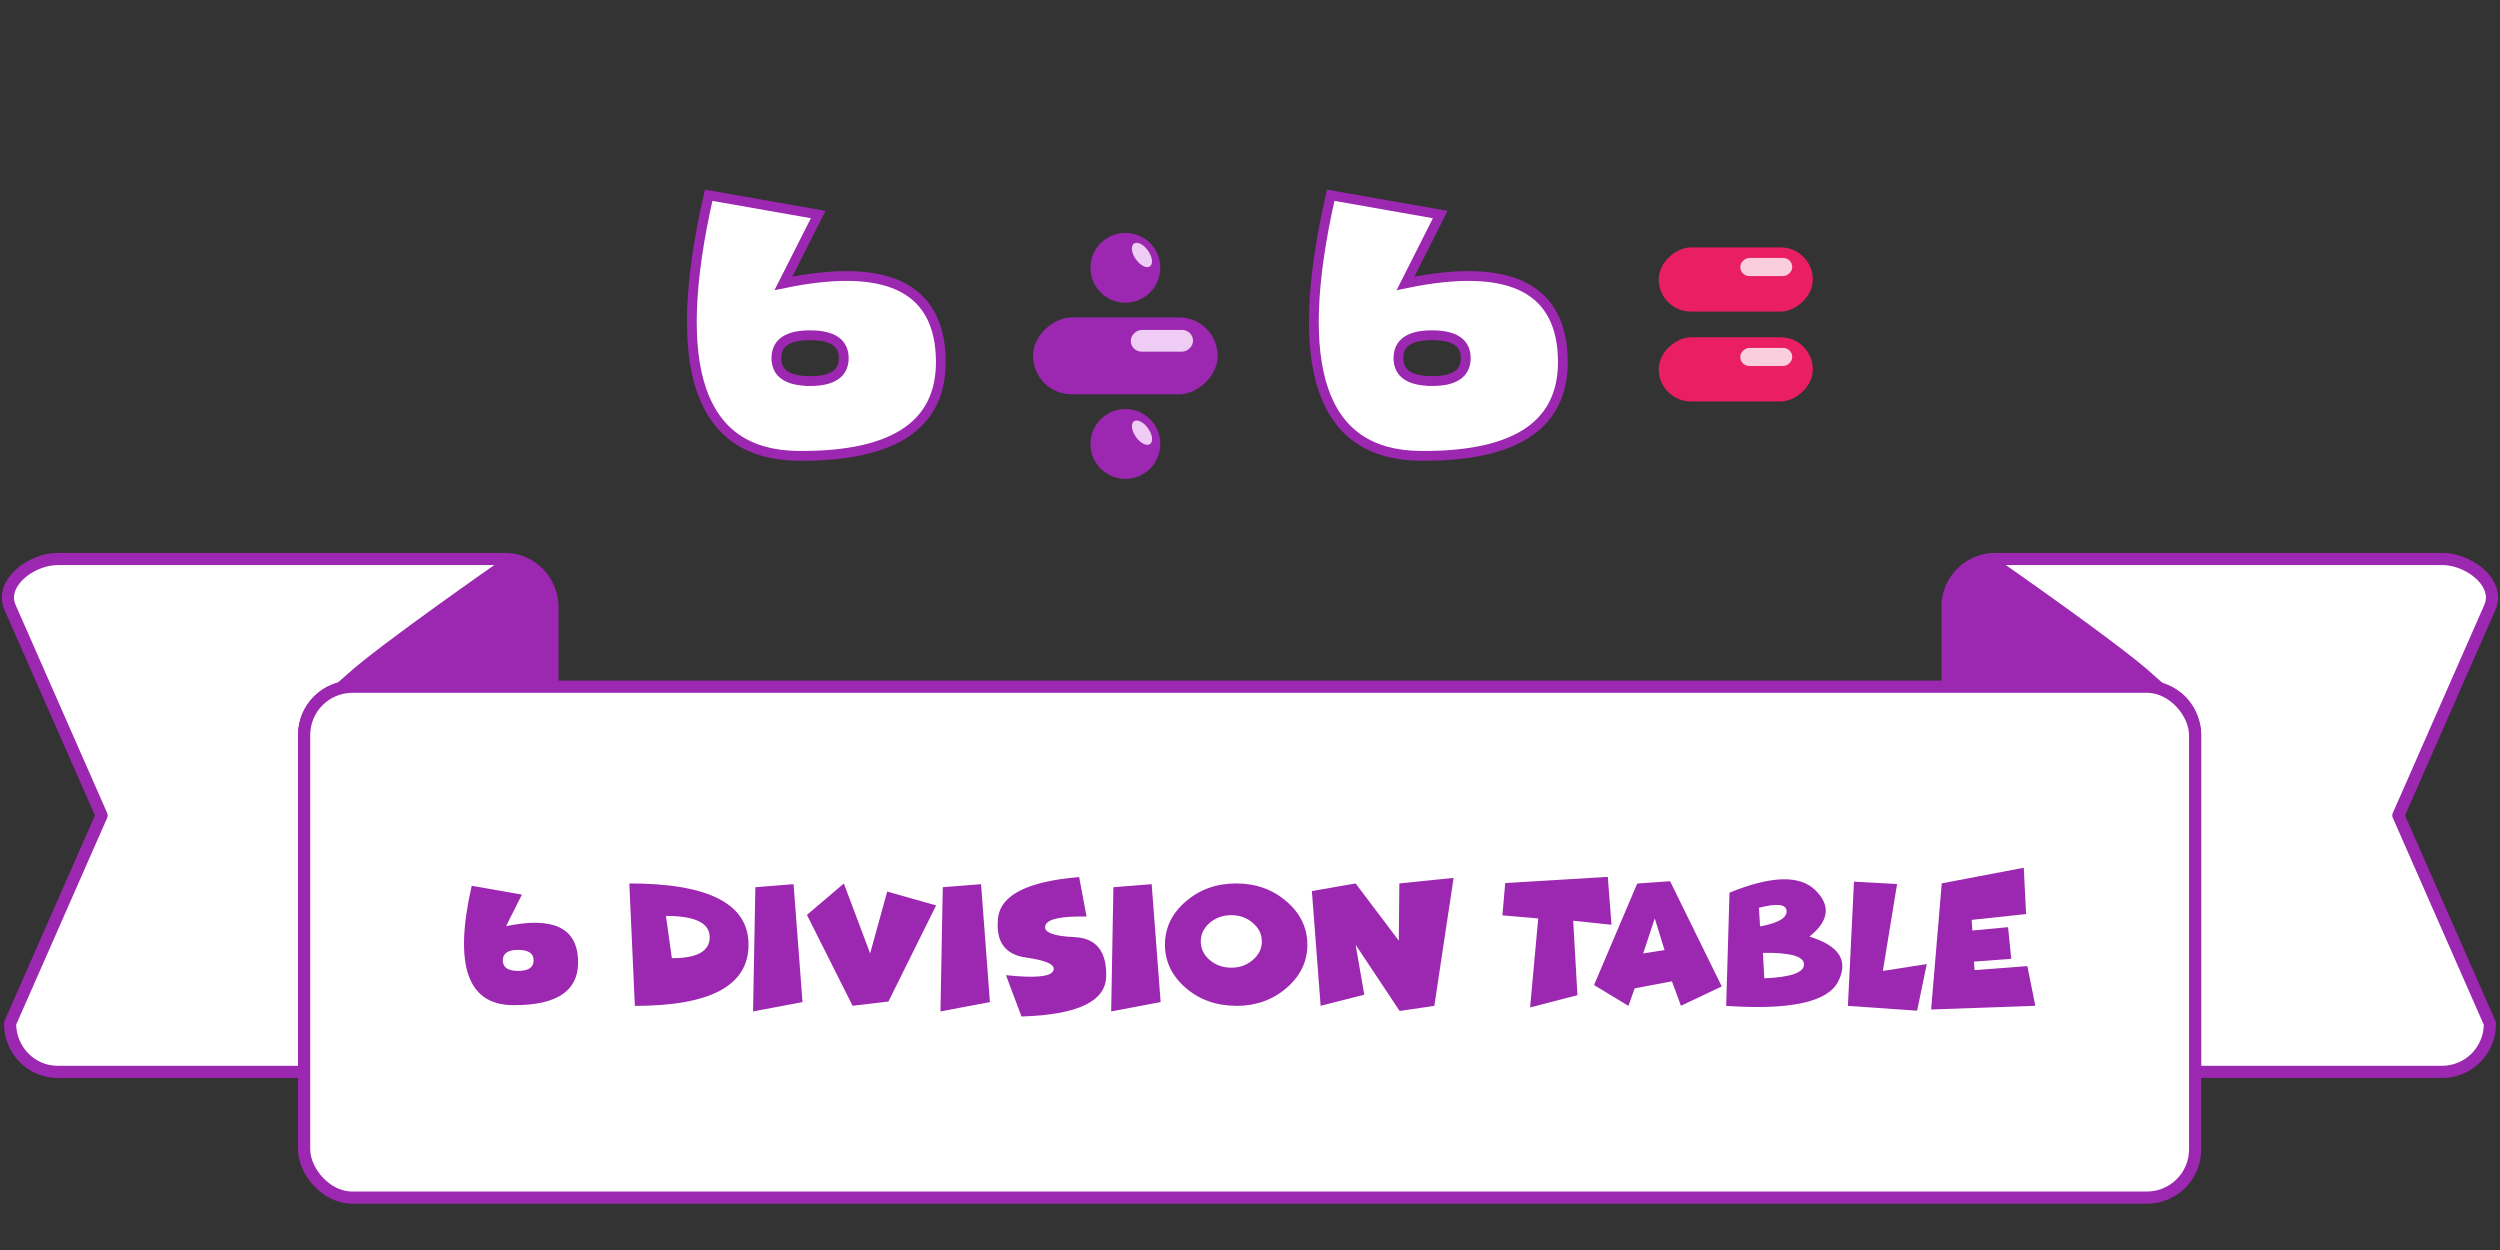 <svg xmlns="http://www.w3.org/2000/svg" viewBox="0 0 270.93 135.47">
  <rect x="0" y="0" width="270.93" height="135.47" fill="#333333" stroke="none"/>
  <g transform="translate(-1170.5)">
    <path fill="#fff" stroke="#9c27b0" stroke-linecap="round" stroke-linejoin="round" stroke-width="1.32" d="M1386.7 60.58a5.18 5.18 0 0 0-5.14 5.25v8.59h21.6c2.9 0 5.22 2.33 5.22 5.22v36.52h26.8a5.18 5.18 0 0 0 5.15-5.25l-9.91-22.54 9.91-22.54c1.17-2.65-2.3-5.25-5.14-5.25z"/>
    <path fill="#9c27b0" d="M1386.28 60.48c-2.15-.1-4.7 3.24-4.7 5.7v8.24H1405.37c-.5-.4-1.05-.87-1.68-1.44-3.47-3.15-16.27-12.06-16.27-12.06a1.92 1.92 0 0 0-1.13-.44z"/>
    <g>
      <path fill="#fff" stroke="#9c27b0" stroke-linecap="round" stroke-linejoin="round" stroke-width="1.32" d="M1176.74 60.58c-2.85 0-6.31 2.6-5.15 5.25l9.92 22.54-9.92 22.54c0 2.9 2.3 5.25 5.15 5.25h26.72V79.64c0-2.9 2.33-5.22 5.22-5.22h21.69v-8.6c0-2.9-2.3-5.24-5.15-5.24z"/>
      <path fill="#9c27b0" d="M1225.65 60.48c-.4.02-.78.15-1.13.44 0 0-12.8 8.91-16.28 12.06-.62.57-1.18 1.03-1.69 1.44h23.79v-8.23c0-2.47-2.55-5.81-4.7-5.71z"/>
    </g>
    <rect width="204.93" height="55.37" x="1203.46" y="74.42" fill="#fff" stroke="#9c27b0" stroke-linecap="round" stroke-linejoin="round" stroke-width="1.32" ry="5.23"/>
  </g>
  <g fill="#9c27b0" stroke-width=".26" aria-label="6 division table" font-family="Funhouse" font-size="19.4" font-weight="400" letter-spacing="0" style="line-height:1.25;-inkscape-font-specification:'Funhouse, Normal';font-variant-ligatures:normal;font-variant-caps:normal;font-variant-numeric:normal;font-feature-settings:normal;text-align:start" word-spacing="0">
    <path d="M55.55 108.93q-7.36-.08-4.43-12.94l5.44.96-1.72 3.42q7.53-1.57 7.8 3.54.28 5.1-7.1 5.02zm.6-3.71q1.68 0 1.68-1.14t-1.68-1.14q-1.66 0-1.66 1.14t1.66 1.14zM68.8 109l-.6-13.26q12.92 0 12.92 6.64 0 6.63-12.32 6.63zm3.37-9.74l.64 4.58q4.1.02 4.1-2.28t-4.74-2.3zM86 95.82l.97 12.78-5.36 1.01.25-13.46zM92.4 109l-4.95-9.85 4-3.4 2.85 7.57 1.85-6.7 5.3 1.5-5.17 10.42zM106.32 95.82l.96 12.78-5.36 1.01.25-13.46zM111.18 103.77q-3.42-.48-3.02-4.26.4-3.77 8.79-4.46l.8 4.28q-4.17-.09-4.47.99-.3 1.08 3.18 1.24 3.5.16 3.42 4.25-.08 4.08-9.18 4.35l-1.68-4.48q4.66.5 5.12-.46.47-.98-2.96-1.45zM124.81 95.82l.97 12.78-5.36 1.01.24-13.46zM133.97 109q-3.2 0-5.46-1.93-2.26-1.95-2.26-4.7 0-2.74 2.26-4.68 2.26-1.95 5.46-1.95t5.45 1.95q2.26 1.94 2.26 4.69 0 2.74-2.26 4.69-2.25 1.94-5.45 1.94zm-.53-4.13q1.37 0 2.33-.84.98-.83.98-2 0-1.18-.98-2.01-.96-.84-2.33-.84t-2.35.84q-.96.83-.96 2 0 1.18.96 2.01.98.84 2.35.84zM146.91 102.38l.94 5.42-4.73 1.2-.95-12.43 4.74-.83 4.68 6.2.06-6.2 5.88-.6-2.09 13.87-3.76.55zM170.49 99.78l.46 8.07-5.13 1.33.88-9.65-3.88-.33.3-3.5 11.12-.67.4 5.19zM177.15 107.11l-.67 1.9-3.73-2.26 4.68-11 3.56-.25 5.6 11.4-4.42 2.1-.98-2.65zm3.24-4.15l-1.06-3.43-1.26 3.8zM190.74 100.4q2.94-.55 2.88-1.67-.06-1.12-3-.35zm.46 5.62q4.29-.17 4.3-1.5.02-1.32-4.45-1.26zm-4.13 2.99l.36-12.27q6.77-2.76 9.3-.27 2.55 2.5-.64 5.03 4.84 1.48 3.12 4.86-1.7 3.36-12.14 2.65z" style="-inkscape-font-specification:'Funhouse, Normal';font-variant-ligatures:normal;font-variant-caps:normal;font-variant-numeric:normal;font-feature-settings:normal;text-align:start"/>
    <path d="M200.92 95.55l4.67.25-1.54 9.42 4.76-.74-1.05 5.05-7.5-.52zM219.32 94.04l.25 5.02-5.9.63.08 1.15 3.87-.36.34 3.43-4.04.3.07.92 5.72-.43.86 4.3-11.29.4 1.15-13.67z" style="-inkscape-font-specification:'Funhouse, Normal';font-variant-ligatures:normal;font-variant-caps:normal;font-variant-numeric:normal;font-feature-settings:normal;text-align:start"/>
  </g>
  <g>
    <g transform="translate(-293.6 828.3) scale(1.063)">
      <rect width="7.84" height="18.82" x="-746.85" y="-400.34" fill="#9c27b0" ry="3.92" transform="rotate(90)"/>
      <rect width="2.21" height="6.35" x="-745.57" y="-397.83" fill="#eeccf4" ry="1.1" transform="rotate(90)"/>
      <circle cx="390.93" cy="-751.91" r="3.56" fill="#9c27b0"/>
      <circle cx="390.93" cy="-733.95" r="3.56" fill="#9c27b0"/>
      <ellipse cx="754.53" cy="-390.09" fill="#eeccf4" rx=".76" ry="1.42" transform="rotate(-35.13)"/>
      <ellipse cx="744.11" cy="-375.27" fill="#eeccf4" rx=".76" ry="1.42" transform="rotate(-35.13)"/>
    </g>
    <g transform="matrix(0 .887 -.887 0 -119.35 658.4)">
      <rect width="7.84" height="18.82" x="-712.05" y="-356.04" fill="#e91e63" ry="3.92"/>
      <rect width="7.84" height="18.82" x="-701.07" y="-356.04" fill="#e91e63" ry="3.92"/>
      <rect width="2.21" height="6.35" x="-710.76" y="-353.53" fill="#facedd" ry="1.1"/>
      <rect width="2.21" height="6.35" x="-699.77" y="-353.53" fill="#facedd" ry="1.1"/>
    </g>
    <g style="line-height:1.25;-inkscape-font-specification:'Funhouse, Normal';font-variant-ligatures:normal;font-variant-caps:normal;font-variant-numeric:normal;font-feature-settings:normal;text-align:start">
      <path fill="#fff" stroke="#9c27b0" stroke-width="1.06" d="M86.45 49.4Q70.4 49.2 76.8 21.16l11.87 2.09-3.77 7.46q16.44-3.41 17.04 7.73.6 11.12-15.49 10.96zm1.33-8.1q3.66 0 3.66-2.49 0-2.48-3.66-2.48-3.64 0-3.64 2.48t3.64 2.48z" aria-label="6" font-family="Funhouse" font-size="42.33" font-weight="400" letter-spacing="0" style="-inkscape-font-specification:'Funhouse, Normal';font-variant-ligatures:normal;font-variant-caps:normal;font-variant-numeric:normal;font-feature-settings:normal;text-align:start" word-spacing="0"/>
    </g>
    <g style="line-height:1.25;-inkscape-font-specification:'Funhouse, Normal';font-variant-ligatures:normal;font-variant-caps:normal;font-variant-numeric:normal;font-feature-settings:normal;text-align:start">
      <path fill="#fff" stroke="#9c27b0" stroke-width="1.06" d="M153.87 49.4q-16.06-.19-9.66-28.24l11.87 2.09-3.76 7.46q16.43-3.41 17.03 7.73.6 11.12-15.48 10.96zm1.32-8.1q3.66 0 3.66-2.49 0-2.48-3.66-2.48-3.64 0-3.64 2.48t3.64 2.48z" aria-label="6" font-family="Funhouse" font-size="42.33" font-weight="400" letter-spacing="0" style="-inkscape-font-specification:'Funhouse, Normal';font-variant-ligatures:normal;font-variant-caps:normal;font-variant-numeric:normal;font-feature-settings:normal;text-align:start" word-spacing="0"/>
    </g>
  </g>
</svg>
